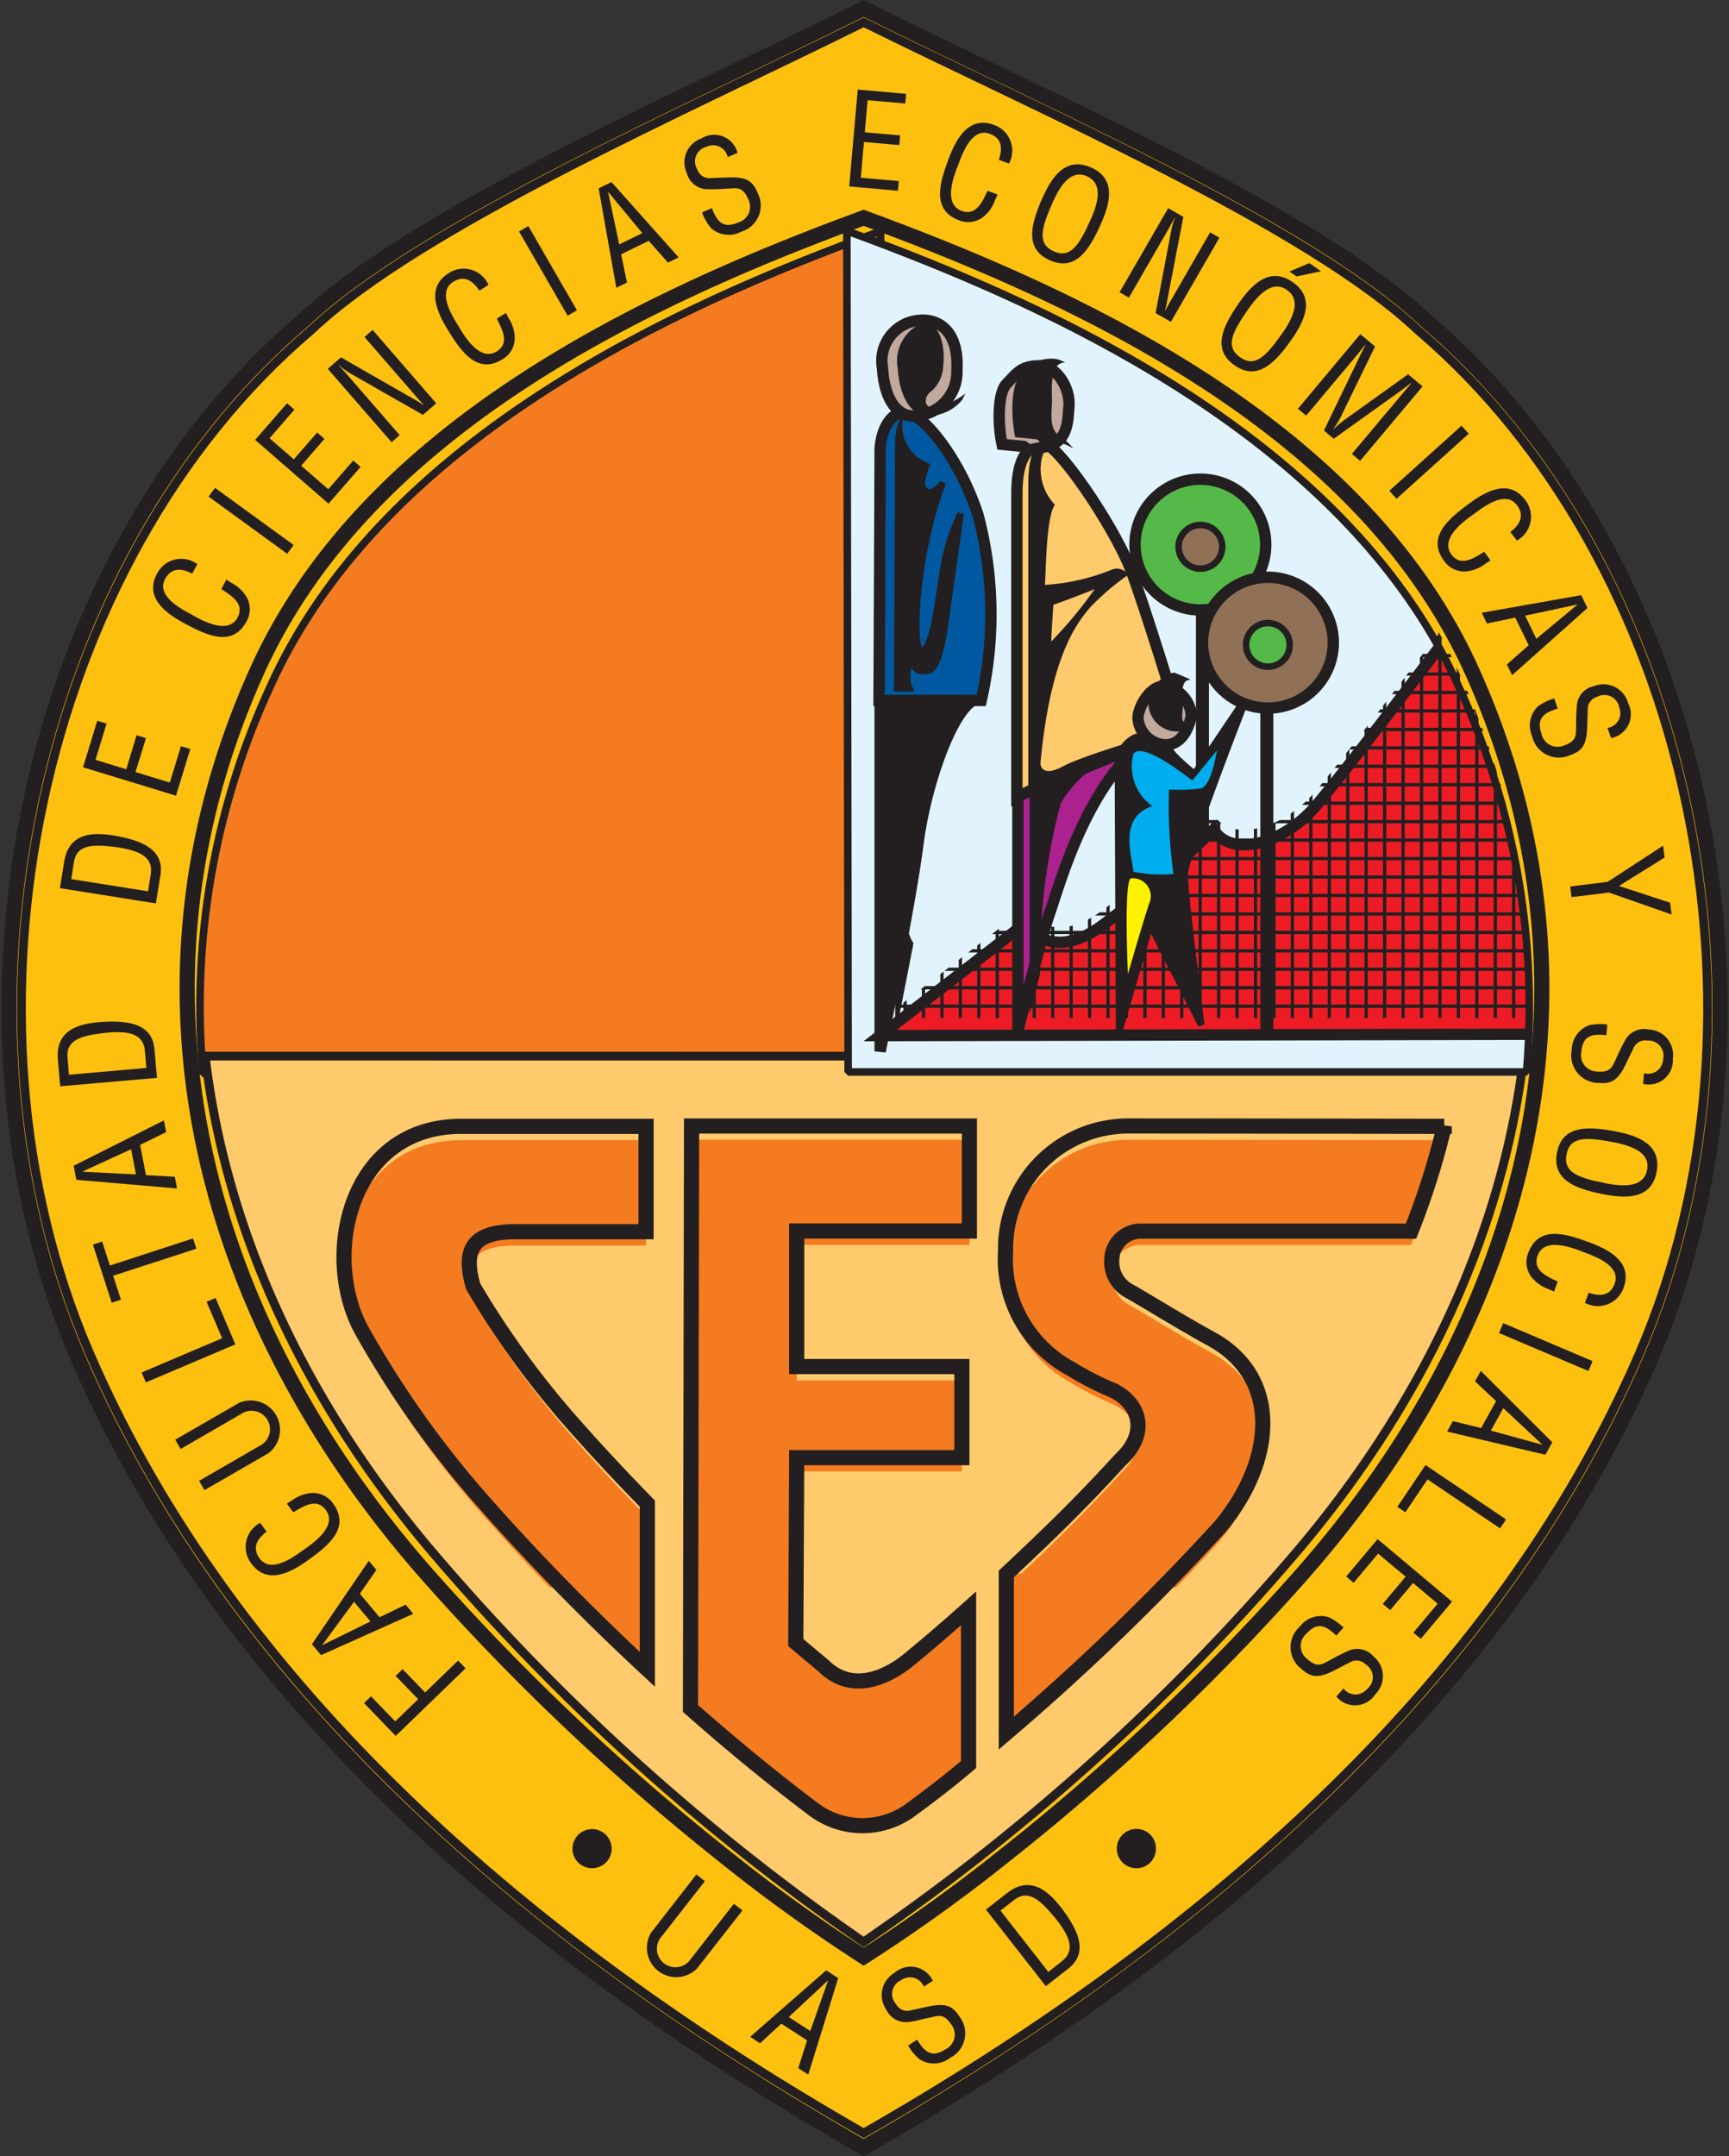 <svg xmlns="http://www.w3.org/2000/svg" xmlns:xlink="http://www.w3.org/1999/xlink" width="80.869" height="100.804" viewBox="0 0 80.869 100.804">
  <rect x="0" y="0" width="80.869" height="100.804" fill="#333333" stroke="none"/>
  <defs>
    <clipPath id="clip-path">
      <path id="Path_3087" data-name="Path 3087" d="M406.048,426.723h31.729A35.495,35.495,0,0,0,434.6,408.7c-5.457-12.072-20.191-18.206-28.612-21.294Z" transform="translate(-405.992 -387.409)" fill="none"/>
    </clipPath>
    <clipPath id="clip-path-2">
      <path id="Path_3089" data-name="Path 3089" d="M428.318,419.29c-1.611,1.872-4,2.393-4.782,1.093a49.379,49.379,0,0,1-5.042,4.367c-1.924,1.507-3.224.884-3.739,0l-6.811,5.273,30.343-.065A35.68,35.68,0,0,0,435,413.7c-.282-.621-.589-1.226-.917-1.82-2.125,2.8-4.84,6.329-5.768,7.408" transform="translate(-407.944 -411.882)" fill="none"/>
    </clipPath>
    <clipPath id="clip-path-4">
      <path id="Path_3094" data-name="Path 3094" d="M416.047,419.846v10.967s1.141-4.573,1.5-5.561,1.875-6.757,5.148-8.369c0,0-6.393,2.807-6.648,2.963" transform="translate(-416.047 -416.883)" fill="none"/>
    </clipPath>
    <clipPath id="clip-path-6">
      <path id="Path_3099" data-name="Path 3099" d="M417.226,399.9c-1.246.105-1.246,1.819-1.246,2.445v14.085c1.455-.779,5.456-2.132,7.638-3.377,0-.21-1.819-6.029-2.339-7.333-.83-2.076-3.4-5.82-4.042-5.82h-.011" transform="translate(-415.98 -399.897)" fill="none"/>
    </clipPath>
    <clipPath id="clip-path-8">
      <path id="Path_3106" data-name="Path 3106" d="M423.1,415.645a1.342,1.342,0,0,0,1.295,1.248c.833,0,1.146-.987,1.2-1.4a1.526,1.526,0,0,0-1.248-1.351c-.729,0-1.246,1.038-1.246,1.506" transform="translate(-423.099 -414.139)" fill="none"/>
    </clipPath>
    <clipPath id="clip-path-10">
      <path id="Path_3112" data-name="Path 3112" d="M407.944,414.961v16.41s1.4-6.793,1.767-9.7,1.767-6.811,2.908-6.811Z" transform="translate(-407.944 -414.855)" fill="none"/>
    </clipPath>
    <clipPath id="clip-path-12">
      <path id="Path_3118" data-name="Path 3118" d="M407.929,399.888c0,.884-.05,11.643-.05,11.643h4.78a18.16,18.16,0,0,0-.155-8.679c-.875-2.663-2.544-4.68-3.327-4.783a.692.692,0,0,0-.105-.008c-.716,0-1.143.985-1.143,1.828" transform="translate(-407.879 -398.06)" fill="none"/>
    </clipPath>
    <clipPath id="clip-path-14">
      <path id="Path_3123" data-name="Path 3123" d="M415.3,396.16c-.414.413-.426,1.851-.218,2.84l1.019.1c.311.207-.123.229.968.02s1.093-1.145,1.143-1.923-.52-1.87-1.4-1.87-1.092.413-1.511.832" transform="translate(-414.947 -395.328)" fill="none"/>
    </clipPath>
    <clipPath id="clip-path-16">
      <path id="Path_3128" data-name="Path 3128" d="M408.072,394.882c.106,1.611.78,2.184,1.3,2.236a2.052,2.052,0,0,0,2.183-2.133c.1-1.921-.937-2.336-1.557-2.336a1.9,1.9,0,0,0-1.926,2.233" transform="translate(-408.065 -392.649)" fill="none"/>
    </clipPath>
  </defs>
  <g id="Group_370" data-name="Group 370" transform="translate(-354.353 -373.939)">
    <path id="Path_3030" data-name="Path 3030" d="M358.012,437.446c-6.9-15.981-2.492-37.468,10.5-48.5,2.638-2.49,7.106-5.1,11.92-7.588,4.775-2.471,9.506-4.628,14.317-7.019,4.827,2.4,9.559,4.548,14.356,7.019,4.841,2.492,9.334,5.1,11.97,7.6,12.983,11.041,17.387,32.516,10.488,48.494-7.069,16.368-21.88,28.372-36.814,36.889-14.946-8.521-29.668-20.522-36.737-36.889" transform="translate(0 0)" fill="#fec00f"/>
    <path id="Path_3031" data-name="Path 3031" d="M358.012,437.446c-6.9-15.981-2.492-37.468,10.5-48.5,2.638-2.49,7.106-5.1,11.92-7.588,4.775-2.471,9.506-4.628,14.317-7.019,4.827,2.4,9.559,4.548,14.356,7.019,4.841,2.492,9.334,5.1,11.97,7.6,12.983,11.041,17.387,32.516,10.488,48.494-7.069,16.368-21.88,28.372-36.814,36.889C379.8,465.814,365.081,453.813,358.012,437.446Z" transform="translate(0 0)" fill="none" stroke="#231f20" stroke-miterlimit="3.864" stroke-width="0.709"/>
    <path id="Path_3032" data-name="Path 3032" d="M366.139,426.8a35.642,35.642,0,0,1,3.15-18.1c5.46-12.072,20.124-18.2,28.544-21.283V426.73Z" transform="translate(-2.292 -2.673)" fill="#f47b20"/>
    <path id="Path_3033" data-name="Path 3033" d="M366.139,426.8a35.642,35.642,0,0,1,3.15-18.1c5.46-12.072,20.124-18.2,28.544-21.283V426.73Z" transform="translate(-2.292 -2.673)" fill="none" stroke="#231f20" stroke-miterlimit="1" stroke-width="0.353"/>
    <path id="Path_3034" data-name="Path 3034" d="M358.7,437.385c6.8,15.739,20.926,27.712,36.2,36.446,15.275-8.734,29.482-20.707,36.278-36.446,6.809-15.767,2.435-36.976-10.348-47.836-2.57-2.431-7-5.015-11.842-7.51-4.79-2.469-9.96-4.839-14.088-6.886-4.126,2.047-9.277,4.417-14.05,6.885-4.827,2.5-9.235,5.08-11.8,7.51C356.259,400.409,351.887,421.617,358.7,437.385Z" transform="translate(-0.15 -0.167)" fill="none" stroke="#231f20" stroke-miterlimit="3.864" stroke-width="0.41"/>
    <path id="Path_3035" data-name="Path 3035" d="M368.524,407.8c5.059-11.192,17.816-17.3,28.365-21.167,10.552,3.863,23.38,9.967,28.44,21.167,6.936,15.347,2.19,30.762-7.958,42.268a107.5,107.5,0,0,1-13.959,13.185,76.324,76.324,0,0,1-6.523,4.674,77.5,77.5,0,0,1-6.488-4.674,108.874,108.874,0,0,1-13.917-13.185C366.334,438.558,361.59,423.144,368.524,407.8Z" transform="translate(-2.14 -2.511)" fill="none" stroke="#231f20" stroke-miterlimit="3.864" stroke-width="0.709"/>
    <path id="Path_3036" data-name="Path 3036" d="M366.306,438.341c1.007,8.6,5.013,16.667,10.833,23.428A104.416,104.416,0,0,0,397.1,479.756a103.264,103.264,0,0,0,20.042-17.986c5.82-6.761,9.825-14.829,10.835-23.428Z" transform="translate(-2.356 -15.028)" fill="#ffca6c"/>
    <path id="Path_3037" data-name="Path 3037" d="M366.306,438.341c1.007,8.6,5.013,16.667,10.833,23.428A104.416,104.416,0,0,0,397.1,479.756a103.264,103.264,0,0,0,20.042-17.986c5.82-6.761,9.825-14.829,10.835-23.428Z" transform="translate(-2.356 -15.028)" fill="none" stroke="#231f20" stroke-miterlimit="3.864" stroke-width="0.41"/>
    <path id="Path_3038" data-name="Path 3038" d="M380.476,473.363l-1.543,1.492-1.054-1.091-.327.316,1.055,1.091-1.072,1.035-1.133-1.171-.327.315,1.482,1.536,3.267-3.159Z" transform="translate(-4.696 -21.791)" fill="#231f20"/>
    <path id="Path_3039" data-name="Path 3039" d="M374.918,469.317l.77.917-2.239,1.1-.008-.009Zm2.772.56-.357-.429-1.219.59-.922-1.1.772-1.113-.357-.427-2.659,3.9.427.512Z" transform="translate(-4.007 -20.491)" fill="#231f20"/>
    <path id="Path_3040" data-name="Path 3040" d="M369.363,464.719a1.27,1.27,0,0,0-.421,1.895c.759,1.045,1.888.414,2.717-.19.877-.638,1.94-1.471,1.118-2.6a1.145,1.145,0,0,0-.991-.5,1.721,1.721,0,0,0-.936.351c-.081.045-.159.1-.242.145l.3.407c.092-.053.179-.106.269-.158.438-.242.91-.428,1.26.058.543.743-.577,1.544-1.091,1.886-.486.355-1.5,1.073-2.012.367-.37-.508-.1-.921.329-1.247Z" transform="translate(-2.84 -19.586)" fill="#231f20"/>
    <path id="Path_3041" data-name="Path 3041" d="M368.9,460.233a1.373,1.373,0,0,0-1.362-2.361l-2.99,1.724.251.436,2.83-1.638a.864.864,0,1,1,.863,1.492l-2.83,1.634.251.436Z" transform="translate(-1.997 -18.351)" fill="#231f20"/>
    <path id="Path_3042" data-name="Path 3042" d="M366.028,451.635l-.421.179.728,1.705-3.768,1.6.2.464,4.186-1.777Z" transform="translate(-1.592 -17.015)" fill="#231f20"/>
    <path id="Path_3043" data-name="Path 3043" d="M361.017,450.917l-.364-1.12,3.893-1.264-.157-.48L360.5,449.32l-.36-1.119-.434.14.881,2.717Z" transform="translate(-1.008 -16.216)" fill="#231f20"/>
    <path id="Path_3044" data-name="Path 3044" d="M361.261,442.328l.228,1.179L359,443.38l0-.013Zm2.15,1.835-.105-.547-1.348-.076-.277-1.412,1.22-.6-.106-.547-4.22,2.121.126.656Z" transform="translate(-0.777 -14.662)" fill="#231f20"/>
    <path id="Path_3045" data-name="Path 3045" d="M358.163,437.541l-.068-.8c-.072-.808.6-1.014,1.632-1.143,1.348-.164,1.924.091,1.989.826l.068.8Zm4-1.191c-.1-1.225-1.284-1.341-2.39-1.282-1.122.064-2.252.356-2.128,1.77l.109,1.243,4.527-.394Z" transform="translate(-0.585 -13.357)" fill="#231f20"/>
    <path id="Path_3046" data-name="Path 3046" d="M358.3,425.924l.123-.795c.128-.8.832-.838,1.864-.715,1.346.166,1.845.551,1.729,1.282l-.125.8Zm4.17-.187c.193-1.215-.921-1.613-2.013-1.821s-2.269-.2-2.489,1.2l-.2,1.231,4.49.713Z" transform="translate(-0.613 -10.886)" fill="#231f20"/>
    <path id="Path_3047" data-name="Path 3047" d="M364.142,418.355l-.436-.135-.52,1.7-1.606-.489.488-1.588-.437-.134-.484,1.59-1.438-.441.518-1.693-.436-.131-.665,2.173,4.348,1.328Z" transform="translate(-0.889 -9.397)" fill="#231f20"/>
    <path id="Path_3048" data-name="Path 3048" d="M365.312,407.576a1.271,1.271,0,0,0-1.887.451c-.607,1.143.455,1.878,1.362,2.359.956.507,2.172,1.1,2.83-.136a1.14,1.14,0,0,0,.014-1.112,1.782,1.782,0,0,0-.726-.688c-.076-.053-.157-.1-.232-.152l-.237.442c.084.06.172.116.259.173.41.286.783.633.5,1.159-.435.815-1.642.161-2.178-.154-.527-.28-1.621-.875-1.212-1.644.3-.557.789-.5,1.268-.252Z" transform="translate(-1.731 -7.264)" fill="#231f20"/>
    <path id="Path_3049" data-name="Path 3049" d="M370.483,405.737l-3.676-2.67-.3.409,3.677,2.672Z" transform="translate(-2.398 -6.32)" fill="#231f20"/>
    <path id="Path_3050" data-name="Path 3050" d="M374.174,400.983l-.344-.3-1.167,1.343-1.268-1.1,1.089-1.253-.343-.3-1.089,1.255-1.135-.986,1.161-1.338-.343-.3-1.491,1.714,3.43,2.982Z" transform="translate(-2.956 -5.214)" fill="#231f20"/>
    <path id="Path_3051" data-name="Path 3051" d="M378.049,396.351c.111.127.231.257.345.376l-.012.008c-.184-.12-.31-.2-.442-.272l-3.418-1.959-.62.536,2.984,3.43.379-.331-2.376-2.735c-.151-.173-.311-.347-.467-.518l.009-.006a3.716,3.716,0,0,0,.578.405l3.345,1.908.622-.54L376,393.221l-.381.33Z" transform="translate(-4.219 -3.858)" fill="#231f20"/>
    <path id="Path_3052" data-name="Path 3052" d="M382.834,390.38a1.271,1.271,0,0,0-1.86-.551c-1.1.685-.542,1.856,0,2.725.575.92,1.334,2.041,2.517,1.3a1.137,1.137,0,0,0,.568-.956,1.7,1.7,0,0,0-.283-.957c-.037-.085-.088-.168-.126-.251l-.426.266c.043.094.093.183.134.279.216.455.367.938-.142,1.255-.781.488-1.5-.685-1.809-1.221-.317-.509-.964-1.57-.225-2.033.534-.333.93-.034,1.225.414Z" transform="translate(-5.632 -3.121)" fill="#231f20"/>
    <path id="Path_3053" data-name="Path 3053" d="M388.067,391.057l-2.272-3.936-.436.251,2.274,3.938Z" transform="translate(-6.73 -2.612)" fill="#231f20"/>
    <path id="Path_3054" data-name="Path 3054" d="M392.186,386.921l-1.079.527-.518-2.436.009-.006Zm-1.216,2.555.5-.245-.275-1.32,1.292-.63.9,1.019.5-.243-3.144-3.524-.6.294Z" transform="translate(-7.791 -2.083)" fill="#231f20"/>
    <path id="Path_3055" data-name="Path 3055" d="M397.772,382.607a1.13,1.13,0,0,0-1.689-.678,1.191,1.191,0,0,0-.681,1.637,1.01,1.01,0,0,0,.9.738,9.533,9.533,0,0,0,.956-.024c.492-.019.753-.123,1.023.514a.762.762,0,0,1-.489,1.07c-.7.3-.976-.045-1.221-.672l-.461.195a2.5,2.5,0,0,0,.414.727,1.242,1.242,0,0,0,1.424.177,1.277,1.277,0,0,0,.767-1.806c-.236-.554-.5-.771-1.417-.729-.258.01-.509.018-.766.029a.6.6,0,0,1-.64-.4.706.706,0,0,1,.431-1.065.7.7,0,0,1,.988.482Z" transform="translate(-8.922 -1.52)" fill="#231f20"/>
    <path id="Path_3056" data-name="Path 3056" d="M407.439,383.833l.04-.453-1.777-.155.147-1.673,1.653.145.04-.453-1.653-.144.129-1.5,1.764.153.04-.45-2.263-.2-.4,4.528Z" transform="translate(-11.087 -0.975)" fill="#231f20"/>
    <path id="Path_3057" data-name="Path 3057" d="M413.84,382.957a1.274,1.274,0,0,0-.711-1.809c-1.212-.44-1.794.715-2.145,1.677-.372,1.021-.788,2.306.528,2.787a1.146,1.146,0,0,0,1.1-.141,1.737,1.737,0,0,0,.578-.813c.043-.082.076-.173.119-.253l-.471-.173c-.046.092-.088.186-.136.281-.227.446-.512.863-1.078.656-.865-.314-.383-1.6-.149-2.176.207-.563.644-1.726,1.462-1.428.592.217.6.708.427,1.219Z" transform="translate(-12.294 -1.372)" fill="#231f20"/>
    <path id="Path_3058" data-name="Path 3058" d="M418.859,386.12c-.54,1.2-.947,1.781-1.708,1.439s-.6-1.03-.072-2.234c.405-.927.914-1.59,1.621-1.276.73.328.579,1.148.16,2.071m-2.254-1.019c-.5,1.157-.855,2.336.361,2.876s1.856-.508,2.373-1.658c.432-.949.779-2.134-.431-2.674-1.237-.551-1.878.5-2.3,1.455" transform="translate(-13.514 -1.871)" fill="#231f20"/>
    <path id="Path_3059" data-name="Path 3059" d="M423.788,390.414c-.084.147-.167.3-.245.446l-.011-.007a4.309,4.309,0,0,0,.111-.508l.746-3.869-.709-.408L421.407,390l.436.252,1.811-3.138c.116-.2.229-.408.337-.61l.011.006a3.383,3.383,0,0,0-.193.68l-.718,3.784.714.41,2.272-3.934-.436-.251Z" transform="translate(-14.689 -2.397)" fill="#231f20"/>
    <path id="Path_3060" data-name="Path 3060" d="M430.7,389.687l.333.232,1.14-.243-.541-.38Zm-.36,2.923c-.759,1.075-1.266,1.569-1.95,1.087s-.4-1.124.353-2.208c.575-.829,1.2-1.386,1.835-.941.656.46.347,1.236-.237,2.063m-2.02-1.43c-.711,1.041-1.28,2.129-.193,2.891s1.92-.142,2.647-1.172c.6-.849,1.171-1.947.084-2.71-1.106-.773-1.937.139-2.537.991" transform="translate(-16.036 -3.056)" fill="#231f20"/>
    <path id="Path_3061" data-name="Path 3061" d="M434.315,397.474a6.253,6.253,0,0,0-.524.446l-.01-.007a3.714,3.714,0,0,0,.357-.578l1.6-3.289-.687-.575-2.918,3.484.384.324,2.4-2.861c.123-.149.243-.309.368-.455l.007.006c-.116.227-.186.366-.255.512l-1.689,3.495.458.387,3.115-2.231c.145-.105.287-.208.5-.378l.011.008c-.114.155-.245.293-.369.441l-2.409,2.866.385.326,2.922-3.482-.676-.567Z" transform="translate(-17.072 -3.909)" fill="#231f20"/>
    <path id="Path_3062" data-name="Path 3062" d="M438.209,402.761l3.375-3.042-.335-.375-3.379,3.044Z" transform="translate(-18.537 -5.503)" fill="#231f20"/>
    <path id="Path_3063" data-name="Path 3063" d="M444.421,405.543a1.273,1.273,0,0,0,.386-1.9c-.779-1.033-1.895-.38-2.711.236-.867.656-1.917,1.506-1.073,2.624a1.143,1.143,0,0,0,1,.483,1.743,1.743,0,0,0,.929-.367c.08-.047.158-.105.239-.149l-.3-.4c-.089.049-.175.107-.266.161-.433.25-.9.444-1.265-.035-.551-.737.555-1.553,1.064-1.907.479-.36,1.478-1.1,2-.4.376.5.116.92-.31,1.254Z" transform="translate(-19.118 -6.331)" fill="#231f20"/>
    <path id="Path_3064" data-name="Path 3064" d="M445.858,411.542l-.525-1.081,2.434-.52.006.01Zm-2.554-1.216.243.5,1.323-.274.63,1.291-1.019.9.244.5,3.525-3.141-.294-.6Z" transform="translate(-19.647 -7.739)" fill="#231f20"/>
    <path id="Path_3065" data-name="Path 3065" d="M449.936,417.359a1.132,1.132,0,0,0,.793-1.638,1.192,1.192,0,0,0-1.588-.793,1.007,1.007,0,0,0-.8.843,9.264,9.264,0,0,0-.041.958c-.017.493.066.758-.587.983a.764.764,0,0,1-1.034-.56c-.247-.715.114-.976.759-1.171l-.162-.477a2.536,2.536,0,0,0-.754.364,1.242,1.242,0,0,0-.279,1.409,1.277,1.277,0,0,0,1.751.89c.565-.193.8-.442.823-1.359.01-.259.017-.512.025-.773a.6.6,0,0,1,.443-.606.706.706,0,0,1,1.032.5.7.7,0,0,1-.55.955Z" transform="translate(-20.228 -8.914)" fill="#231f20"/>
    <path id="Path_3066" data-name="Path 3066" d="M452.916,425.071l-.068-.556-2.594,1.692-1.749.215.06.5,1.751-.216,2.929,1.027-.068-.552-2.392-.783Z" transform="translate(-20.709 -11.04)" fill="#231f20"/>
    <path id="Path_3067" data-name="Path 3067" d="M451.929,438a1.131,1.131,0,0,0,1.393-1.174,1.192,1.192,0,0,0-1.128-1.369,1.011,1.011,0,0,0-1.072.446,9.451,9.451,0,0,0-.427.858c-.216.442-.249.719-.937.661a.763.763,0,0,1-.714-.931c.067-.755.5-.844,1.166-.763l.047-.5a2.563,2.563,0,0,0-.837.025,1.245,1.245,0,0,0-.828,1.175,1.281,1.281,0,0,0,1.236,1.526c.6.053.913-.079,1.308-.907.109-.235.224-.462.337-.7a.6.6,0,0,1,.651-.373.709.709,0,0,1,.741.879.7.7,0,0,1-.893.648Z" transform="translate(-20.726 -13.388)" fill="#231f20"/>
    <path id="Path_3068" data-name="Path 3068" d="M449.957,444.016c-1.292-.256-1.951-.52-1.792-1.344s.872-.816,2.161-.573c.995.186,1.755.533,1.607,1.3-.154.783-.985.819-1.977.621m.482-2.425c-1.239-.23-2.467-.307-2.719.995s.911,1.7,2.148,1.945c1.022.2,2.255.278,2.508-1.026.258-1.327-.916-1.716-1.937-1.914" transform="translate(-20.542 -14.767)" fill="#231f20"/>
    <path id="Path_3069" data-name="Path 3069" d="M448.667,451.008a1.272,1.272,0,0,0,1.809-.707c.442-1.215-.715-1.8-1.677-2.146-1.019-.372-2.305-.788-2.786.53a1.139,1.139,0,0,0,.141,1.1,1.748,1.748,0,0,0,.813.582c.081.042.173.075.256.117l.171-.473c-.093-.045-.189-.087-.279-.131-.45-.228-.864-.516-.66-1.081.316-.867,1.6-.384,2.176-.151.563.207,1.724.645,1.428,1.464-.215.592-.707.6-1.218.425Z" transform="translate(-20.184 -16.161)" fill="#231f20"/>
    <rect id="Rectangle_118" data-name="Rectangle 118" width="0.502" height="4.544" transform="translate(424.464 436.258) rotate(-66.986)" fill="#231f20"/>
    <path id="Path_3070" data-name="Path 3070" d="M443.317,458.8l.582-1.05,1.822,1.7,0,.009Zm-.469-2.791-.272.485.984.928-.7,1.257-1.319-.323-.269.488,4.595,1.085.325-.582Z" transform="translate(-19.233 -17.978)" fill="#231f20"/>
    <path id="Path_3071" data-name="Path 3071" d="M438.342,463.59l.375.253,1.038-1.537,3.391,2.288.284-.416-3.769-2.543Z" transform="translate(-18.634 -19.203)" fill="#231f20"/>
    <path id="Path_3072" data-name="Path 3072" d="M435.008,467.854l.348.293,1.145-1.364,1.288,1.078-1.068,1.272.347.293,1.068-1.27,1.151.968-1.138,1.354.349.29,1.462-1.74-3.481-2.923Z" transform="translate(-17.692 -20.211)" fill="#231f20"/>
    <path id="Path_3073" data-name="Path 3073" d="M433.8,474.47a1.132,1.132,0,0,0,1.818-.1,1.193,1.193,0,0,0-.076-1.773,1.014,1.014,0,0,0-1.124-.29,9.2,9.2,0,0,0-.859.43c-.44.222-.629.425-1.143-.038a.761.761,0,0,1-.01-1.175c.505-.561.906-.374,1.391.095l.338-.374a2.514,2.514,0,0,0-.685-.481,1.228,1.228,0,0,0-1.364.442,1.275,1.275,0,0,0,.065,1.959c.449.4.779.489,1.593.062l.684-.352a.6.6,0,0,1,.746.093.7.7,0,0,1,.062,1.147.7.7,0,0,1-1.1-.022Z" transform="translate(-16.943 -21.215)" fill="#231f20"/>
    <path id="Path_3074" data-name="Path 3074" d="M390.175,485.261a.917.917,0,1,0-1.3.1.929.929,0,0,0,1.3-.1" transform="translate(-7.43 -24.3)" fill="#231f20"/>
    <path id="Path_3075" data-name="Path 3075" d="M393.218,489.139a1.372,1.372,0,0,0,2.147,1.677l2.124-2.714-.4-.311-2.012,2.575a.864.864,0,1,1-1.356-1.061l2.012-2.573-.4-.31Z" transform="translate(-8.411 -24.848)" fill="#231f20"/>
    <path id="Path_3076" data-name="Path 3076" d="M402.049,494.889l-1.008-.652,1.822-1.7.011.006Zm-2.814.274.466.3.991-.917,1.206.781-.413,1.3.468.3,1.4-4.508-.561-.365Z" transform="translate(-9.796 -25.999)" fill="#231f20"/>
    <path id="Path_3077" data-name="Path 3077" d="M409.514,492.5a1.136,1.136,0,0,0-1.785-.376,1.2,1.2,0,0,0-.385,1.734,1.012,1.012,0,0,0,1.012.571c.276-.024.678-.14.94-.191.482-.1.719-.249,1.1.328a.764.764,0,0,1-.294,1.139c-.637.411-.972.127-1.319-.453l-.423.275a2.5,2.5,0,0,0,.535.643,1.236,1.236,0,0,0,1.434-.072,1.28,1.28,0,0,0,.442-1.914c-.329-.5-.625-.671-1.52-.47-.251.054-.5.107-.754.162a.592.592,0,0,1-.7-.284.7.7,0,0,1,.238-1.121.694.694,0,0,1,1.056.3Z" transform="translate(-11.532 -25.956)" fill="#231f20"/>
    <path id="Path_3078" data-name="Path 3078" d="M414.064,488.235l.636-.494c.638-.5,1.178-.047,1.845.749.874,1.038.973,1.658.392,2.113l-.633.5Zm3.177,2.71c.968-.758.423-1.81-.232-2.706s-1.522-1.695-2.64-.821l-.984.77,2.8,3.581Z" transform="translate(-12.917 -24.974)" fill="#231f20"/>
    <path id="Path_3079" data-name="Path 3079" d="M422.8,484.055a.919.919,0,1,0-.088,1.3.935.935,0,0,0,.088-1.3" transform="translate(-14.602 -24.299)" fill="#231f20"/>
    <path id="Path_3080" data-name="Path 3080" d="M406.048,426.724h31.729A35.525,35.525,0,0,0,434.6,408.7c-5.457-12.072-20.191-18.207-28.612-21.294Z" transform="translate(-12.026 -2.67)" fill="#e1f4fd"/>
    <g id="Group_337" data-name="Group 337" transform="translate(393.966 384.739)">
      <g id="Group_336" data-name="Group 336" clip-path="url(#clip-path)">
        <path id="Path_3081" data-name="Path 3081" d="M426.888,409.237v20.116h.674" transform="translate(-410.26 -391.868)" fill="none" stroke="#231f20" stroke-miterlimit="3.864" stroke-width="0.609"/>
        <path id="Path_3082" data-name="Path 3082" d="M422.925,405.046a3.057,3.057,0,1,1,3.057,3.058,3.058,3.058,0,0,1-3.057-3.058" transform="translate(-409.451 -390.387)" fill="#54b948"/>
        <path id="Path_3083" data-name="Path 3083" d="M422.925,405.046a3.057,3.057,0,1,1,3.057,3.058A3.058,3.058,0,0,1,422.925,405.046Z" transform="translate(-409.451 -390.387)" fill="none" stroke="#231f20" stroke-miterlimit="3.864" stroke-width="0.531"/>
        <path id="Path_3084" data-name="Path 3084" d="M425.487,405.7a1.02,1.02,0,1,1,1.019,1.021,1.018,1.018,0,0,1-1.019-1.021" transform="translate(-409.974 -390.937)" fill="#907156"/>
        <path id="Path_3085" data-name="Path 3085" d="M425.487,405.7a1.02,1.02,0,1,1,1.019,1.021A1.018,1.018,0,0,1,425.487,405.7Z" transform="translate(-409.974 -390.937)" fill="none" stroke="#231f20" stroke-miterlimit="3.864" stroke-width="0.304"/>
        <path id="Path_3086" data-name="Path 3086" d="M407.944,429.075l6.811-5.273c.518.882,1.818,1.507,3.739,0a49.24,49.24,0,0,0,5.043-4.367c.78,1.3,3.169.78,4.782-1.093s8.566-11.1,8.566-11.1c6.929,5.811,6.624,21.759,6.624,21.759Z" transform="translate(-406.391 -391.46)" fill="#ed1c24"/>
      </g>
    </g>
    <g id="Group_339" data-name="Group 339" transform="translate(395.519 403.516)">
      <g id="Group_338" data-name="Group 338" clip-path="url(#clip-path-2)">
        <path id="Path_3088" data-name="Path 3088" d="M443.322,428.32h-36.79m36.79-.863h-36.79m36.79-.863h-36.79m36.79-.863h-36.79m36.79-.859h-36.79m36.79-.866h-36.79m36.79-.863h-36.79m36.79-.862h-36.79m36.79-.861h-36.79m36.79-.865h-36.79m36.79-.862h-36.79m36.79-.861h-36.79m36.79-.865h-36.79m36.79-.863h-36.79m36.79-.859h-36.79m36.79-.863h-36.79m36.79-.865h-36.79m36.79-.863h-36.79m36.79-.861h-36.79m36.79-.864h-36.79m36.79-.863h-36.79m1.426,17.806V406.857m.863,22.016V406.857m.863,22.016V406.857m.863,22.016V406.857m.861,22.016V406.857m.863,22.016V406.857m.863,22.016V406.857M414,428.873V406.857m.865,22.016V406.857m.862,22.016V406.857m.863,22.016V406.857m.861,22.016V406.857m.864,22.016V406.857m.86,22.016V406.857m.865,22.016V406.857m.861,22.016V406.857m.861,22.016V406.857m.864,22.016V406.857m.864,22.016V406.857m.86,22.016V406.857m.863,22.016V406.857m.862,22.016V406.857m.862,22.016V406.857m.865,22.016V406.857m.862,22.016V406.857m.863,22.016V406.857m.861,22.016V406.857m.864,22.016V406.857m.863,22.016V406.857m.863,22.016V406.857m.862,22.016V406.857m.863,22.016V406.857m.861,22.016V406.857m.865,22.016V406.857m.86,22.016V406.857m.863,22.016V406.857" transform="translate(-407.656 -410.856)" fill="none" stroke="#231f20" stroke-miterlimit="3.864" stroke-width="0.152"/>
      </g>
    </g>
    <g id="Group_341" data-name="Group 341" transform="translate(393.966 384.739)">
      <g id="Group_340" data-name="Group 340" clip-path="url(#clip-path)">
        <path id="Path_3090" data-name="Path 3090" d="M407.944,429.075l6.811-5.273c.518.882,1.818,1.507,3.739,0a49.24,49.24,0,0,0,5.043-4.367c.78,1.3,3.169.78,4.782-1.093s8.566-11.1,8.566-11.1c6.929,5.811,6.624,21.759,6.624,21.759Z" transform="translate(-406.391 -391.46)" fill="none" stroke="#231f20" stroke-miterlimit="3.864" stroke-width="0.531"/>
        <line id="Line_83" data-name="Line 83" y2="15.23" transform="translate(19.64 22.154)" fill="none" stroke="#231f20" stroke-miterlimit="3.864" stroke-width="0.609"/>
        <path id="Path_3091" data-name="Path 3091" d="M416.041,419.846v10.967s1.146-4.575,1.509-5.561,1.872-6.757,5.144-8.369c0,0-6.393,2.807-6.653,2.963" transform="translate(-408.045 -393.429)" fill="#ab218e"/>
      </g>
    </g>
    <g id="Group_343" data-name="Group 343" transform="translate(402.514 407.441)">
      <g id="Group_342" data-name="Group 342" clip-path="url(#clip-path-4)">
        <path id="Path_3093" data-name="Path 3093" d="M416.054,431.657l-1.12.306-.2-12.537s5.5-3.059,6.113-3.362,1.631.61,1.631.61l-1.528,2.04-1.22.95c.466-.883.361-1.142.1-1.194a5.717,5.717,0,0,0-2.6,2.285,28.886,28.886,0,0,0-.936,8.734Z" transform="translate(-415.778 -416.703)" fill="#231f20"/>
      </g>
    </g>
    <g id="Group_345" data-name="Group 345" transform="translate(393.966 384.739)">
      <g id="Group_344" data-name="Group 344" clip-path="url(#clip-path)">
        <path id="Path_3095" data-name="Path 3095" d="M416.041,419.846v10.967s1.146-4.575,1.509-5.561,1.872-6.757,5.144-8.369C422.694,416.883,416.3,419.69,416.041,419.846Z" transform="translate(-408.045 -393.429)" fill="none" stroke="#231f20" stroke-miterlimit="3.864" stroke-width="0.531"/>
        <path id="Path_3096" data-name="Path 3096" d="M417.226,399.9c.625-.051,3.217,3.732,4.054,5.822.52,1.3,2.339,7.123,2.339,7.33-2.185,1.246-6.185,2.6-7.638,3.38V402.342c0-.624,0-2.339,1.246-2.445" transform="translate(-408.032 -389.96)" fill="#ffca6c"/>
      </g>
    </g>
    <g id="Group_347" data-name="Group 347" transform="translate(402.448 394.211)">
      <g id="Group_346" data-name="Group 346" clip-path="url(#clip-path-6)">
        <path id="Path_3098" data-name="Path 3098" d="M414.956,417.027l-.612-17.63,3.772-1.123-.134,2.123c-.832-.52-1.455-.729-1.713.367a2.409,2.409,0,0,0,.625,2.131c-.419.517-.419,3.169-.471,3.742a9.863,9.863,0,0,0,3.171-.729.637.637,0,0,1,.728.259,11.6,11.6,0,0,0-1.769,1.508c-.571.676-1.871,2.184-2.34,7.328.055.313.313.52,1.093.1s3.067-1.09,3.792-1.349Z" transform="translate(-415.646 -399.565)" fill="#231f20"/>
      </g>
    </g>
    <g id="Group_349" data-name="Group 349" transform="translate(393.966 384.739)">
      <g id="Group_348" data-name="Group 348" clip-path="url(#clip-path)">
        <path id="Path_3100" data-name="Path 3100" d="M417.226,399.9c.625-.051,3.217,3.732,4.054,5.822.52,1.3,2.339,7.123,2.339,7.33-2.185,1.246-6.185,2.6-7.638,3.38V402.342C415.98,401.719,415.98,400,417.226,399.9Z" transform="translate(-408.032 -389.96)" fill="none" stroke="#231f20" stroke-miterlimit="3.864" stroke-width="0.531"/>
        <path id="Path_3101" data-name="Path 3101" d="M422.751,416.637a2.053,2.053,0,0,1,1.769.831,9.563,9.563,0,0,0,.985.883L428,414.66s-2.959,7.537-2.959,8.422.777,7.017.777,7.017l-2.388-4.68-1.456,4.99s-.054-11.849-.054-12.422a1.423,1.423,0,0,1,.832-1.35" transform="translate(-409.245 -392.975)" fill="#231f20"/>
        <path id="Path_3102" data-name="Path 3102" d="M422.751,416.637a2.053,2.053,0,0,1,1.769.831,9.563,9.563,0,0,0,.985.883L428,414.66s-2.959,7.537-2.959,8.422.777,7.017.777,7.017l-2.388-4.68-1.456,4.99s-.054-11.849-.054-12.422A1.423,1.423,0,0,1,422.751,416.637Z" transform="translate(-409.245 -392.975)" fill="none" stroke="#231f20" stroke-miterlimit="3.864" stroke-width="0.304"/>
        <path id="Path_3103" data-name="Path 3103" d="M424.345,414.139a1.525,1.525,0,0,1,1.248,1.351c-.053.414-.366,1.4-1.2,1.4a1.342,1.342,0,0,1-1.295-1.248c0-.468.517-1.506,1.246-1.506" transform="translate(-409.486 -392.869)" fill="#c1a99d"/>
      </g>
    </g>
    <g id="Group_351" data-name="Group 351" transform="translate(408.068 405.385)">
      <g id="Group_350" data-name="Group 350" clip-path="url(#clip-path-8)">
        <path id="Path_3105" data-name="Path 3105" d="M424.906,414.322c-.52-.155-.52.469-.469.989s-.259,1.091.365.99l-.072,1.139-2.958-.918.613-3.259Z" transform="translate(-422.828 -413.96)" fill="#231f20"/>
      </g>
    </g>
    <g id="Group_353" data-name="Group 353" transform="translate(393.966 384.739)">
      <g id="Group_352" data-name="Group 352" clip-path="url(#clip-path)">
        <path id="Path_3107" data-name="Path 3107" d="M424.345,414.139a1.525,1.525,0,0,1,1.248,1.351c-.053.414-.366,1.4-1.2,1.4a1.342,1.342,0,0,1-1.295-1.248C423.1,415.177,423.616,414.139,424.345,414.139Z" transform="translate(-409.486 -392.869)" fill="none" stroke="#231f20" stroke-miterlimit="3.864" stroke-width="0.531"/>
        <path id="Path_3108" data-name="Path 3108" d="M407.944,414.961v16.407s1.4-6.791,1.767-9.7,1.767-6.811,2.91-6.811Z" transform="translate(-406.391 -393.015)" fill="#231f20"/>
      </g>
    </g>
    <g id="Group_355" data-name="Group 355" transform="translate(396.223 405.841)">
      <g id="Group_354" data-name="Group 354" clip-path="url(#clip-path-10)">
        <path id="Path_3110" data-name="Path 3110" d="M408.192,414.927h1.825c-1.428,2.036-2.444,5.3-1.834,6.827-1.02.512-.512,5.81.3,5.5a24.252,24.252,0,0,1-.712,4.384l-2.138-.918.4-15.8Z" transform="translate(-407.473 -414.869)" fill="#231f20"/>
        <path id="Path_3111" data-name="Path 3111" d="M408.192,414.927h1.825c-1.428,2.036-2.444,5.3-1.834,6.827-1.02.512-.512,5.81.3,5.5a24.252,24.252,0,0,1-.712,4.384l-2.138-.918.4-15.8Z" transform="translate(-407.473 -414.869)" fill="none" stroke="#231f20" stroke-miterlimit="3.864" stroke-width="0.304"/>
      </g>
    </g>
    <g id="Group_357" data-name="Group 357" transform="translate(393.966 384.739)">
      <g id="Group_356" data-name="Group 356" clip-path="url(#clip-path)">
        <path id="Path_3113" data-name="Path 3113" d="M407.944,414.961v16.407s1.4-6.791,1.767-9.7,1.767-6.811,2.91-6.811Z" transform="translate(-406.391 -393.015)" fill="none" stroke="#231f20" stroke-miterlimit="3.864" stroke-width="0.531"/>
        <path id="Path_3114" data-name="Path 3114" d="M407.879,411.531h4.78a18.182,18.182,0,0,0-.154-8.682c-.874-2.66-2.548-4.677-3.329-4.78s-1.248.935-1.248,1.82-.05,11.643-.05,11.643" transform="translate(-406.377 -389.585)" fill="#0059a0"/>
      </g>
    </g>
    <g id="Group_359" data-name="Group 359" transform="translate(396.166 392.797)">
      <g id="Group_358" data-name="Group 358" clip-path="url(#clip-path-12)">
        <path id="Path_3116" data-name="Path 3116" d="M406.146,411.669l.307-12.127,1.333-.557a2.032,2.032,0,0,0,1.245,2.184c-.361,1.038-.154,1.038,0,1.194s.573-.053.779-.415c-1.3,3.43-1.453,7.745-1.038,7.847.575.146.832-2.491,1.038-3.637a9.228,9.228,0,0,1,.833-2.755c-.155,1.144-.467,3.275-.622,4.419s-.366,2.806-.883,2.912-.575-.055-.832-.419a1.54,1.54,0,0,0-.016,1.356Z" transform="translate(-407.525 -398.249)" fill="#231f20"/>
        <path id="Path_3117" data-name="Path 3117" d="M406.146,411.669l.307-12.127,1.333-.557a2.032,2.032,0,0,0,1.245,2.184c-.361,1.038-.154,1.038,0,1.194s.573-.053.779-.415c-1.3,3.43-1.453,7.745-1.038,7.847.575.146.832-2.491,1.038-3.637a9.228,9.228,0,0,1,.833-2.755c-.155,1.144-.467,3.275-.622,4.419s-.366,2.806-.883,2.912-.575-.055-.832-.419a1.54,1.54,0,0,0-.016,1.356Z" transform="translate(-407.525 -398.249)" fill="none" stroke="#231f20" stroke-miterlimit="3.864" stroke-width="0.304"/>
      </g>
    </g>
    <g id="Group_361" data-name="Group 361" transform="translate(393.966 384.739)">
      <g id="Group_360" data-name="Group 360" clip-path="url(#clip-path)">
        <path id="Path_3119" data-name="Path 3119" d="M407.879,411.531h4.78a18.182,18.182,0,0,0-.154-8.682c-.874-2.66-2.548-4.677-3.329-4.78s-1.248.935-1.248,1.82S407.879,411.531,407.879,411.531Z" transform="translate(-406.377 -389.585)" fill="none" stroke="#231f20" stroke-miterlimit="3.864" stroke-width="0.531"/>
        <path id="Path_3120" data-name="Path 3120" d="M416.806,395.327c.883,0,1.456,1.09,1.4,1.871s-.051,1.716-1.143,1.922-.656.187-.968-.02l-1.019-.1c-.208-.986-.2-2.425.218-2.838s.625-.832,1.509-.832" transform="translate(-407.821 -389.026)" fill="#c1a99d"/>
      </g>
    </g>
    <g id="Group_363" data-name="Group 363" transform="translate(401.7 390.707)">
      <g id="Group_362" data-name="Group 362" clip-path="url(#clip-path-14)">
        <path id="Path_3122" data-name="Path 3122" d="M415.619,393.408l-1.529,3.67,1.428,2.956,1.63-1.463c-.724-.1-.517-1.247-.517-1.661s-.156-1.976.73-1.767Z" transform="translate(-414.772 -394.936)" fill="#231f20"/>
      </g>
    </g>
    <g id="Group_365" data-name="Group 365" transform="translate(393.966 384.739)">
      <g id="Group_364" data-name="Group 364" clip-path="url(#clip-path)">
        <path id="Path_3124" data-name="Path 3124" d="M416.806,395.327c.883,0,1.456,1.09,1.4,1.871s-.051,1.716-1.143,1.922-.656.187-.968-.02l-1.019-.1c-.208-.986-.2-2.425.218-2.838S415.923,395.327,416.806,395.327Z" transform="translate(-407.821 -389.026)" fill="none" stroke="#231f20" stroke-miterlimit="3.864" stroke-width="0.531"/>
        <path id="Path_3125" data-name="Path 3125" d="M410,392.649a1.9,1.9,0,0,0-1.923,2.234c.1,1.613.777,2.183,1.3,2.234a2.048,2.048,0,0,0,2.181-2.129c.107-1.925-.934-2.339-1.557-2.339" transform="translate(-406.415 -388.479)" fill="#c1a99d"/>
      </g>
    </g>
    <g id="Group_367" data-name="Group 367" transform="translate(396.331 388.908)">
      <g id="Group_366" data-name="Group 366" clip-path="url(#clip-path-16)">
        <path id="Path_3127" data-name="Path 3127" d="M409.215,392.715c.727.154.937,1.3.831,2.078a1.624,1.624,0,0,1-.623,1.245c-.26.211-.313.73.209.73a3.762,3.762,0,0,0,1.453-.676l-.933,1.861-2.854-.917v-4.077Z" transform="translate(-407.909 -392.662)" fill="#231f20"/>
      </g>
    </g>
    <g id="Group_369" data-name="Group 369" transform="translate(393.966 384.739)">
      <g id="Group_368" data-name="Group 368" clip-path="url(#clip-path)">
        <path id="Path_3129" data-name="Path 3129" d="M410,392.649a1.9,1.9,0,0,0-1.923,2.234c.1,1.613.777,2.183,1.3,2.234a2.048,2.048,0,0,0,2.181-2.129C411.659,393.064,410.619,392.649,410,392.649Z" transform="translate(-406.415 -388.479)" fill="none" stroke="#231f20" stroke-miterlimit="3.864" stroke-width="0.531"/>
        <path id="Path_3130" data-name="Path 3130" d="M422.785,418.082c.438-.571,2.394.988,2.756,1.249l1.145-1.4c-.156.937-.416,1.665-.727,1.768a7.9,7.9,0,0,1-1.51.052,22.488,22.488,0,0,0,.209,3.95,6.508,6.508,0,0,1-1.874-.105c-.1-.882-.673-2.546.886-3.067a2.269,2.269,0,0,1-.886-2.443" transform="translate(-409.384 -393.642)" fill="#00aeef"/>
        <path id="Path_3131" data-name="Path 3131" d="M422.647,425.439a.841.841,0,0,1,.833,1.2c-.31.933-.986,3.275-.986,3.275s-.208-4.471.153-4.471" transform="translate(-409.351 -395.177)" fill="#fff200"/>
        <path id="Path_3132" data-name="Path 3132" d="M420.029,408.456A20.348,20.348,0,0,1,418,410.9c0-.261.1-1.718.1-1.718.623-.207,1.923-.727,1.923-.727" transform="translate(-408.445 -391.708)" fill="#ffca6c"/>
        <path id="Path_3133" data-name="Path 3133" d="M426.893,410.812a3.058,3.058,0,1,1,3.057,3.056,3.06,3.06,0,0,1-3.057-3.056" transform="translate(-410.261 -391.564)" fill="#907156"/>
        <path id="Path_3134" data-name="Path 3134" d="M426.893,410.812a3.058,3.058,0,1,1,3.057,3.056A3.06,3.06,0,0,1,426.893,410.812Z" transform="translate(-410.261 -391.564)" fill="none" stroke="#231f20" stroke-miterlimit="3.864" stroke-width="0.531"/>
        <path id="Path_3135" data-name="Path 3135" d="M429.456,411.463a1.019,1.019,0,1,1,1.018,1.018,1.022,1.022,0,0,1-1.018-1.018" transform="translate(-410.785 -392.113)" fill="#54b948"/>
        <path id="Path_3136" data-name="Path 3136" d="M429.456,411.463a1.019,1.019,0,1,1,1.018,1.018A1.022,1.022,0,0,1,429.456,411.463Z" transform="translate(-410.785 -392.113)" fill="none" stroke="#231f20" stroke-miterlimit="3.864" stroke-width="0.304"/>
      </g>
    </g>
    <path id="Path_3138" data-name="Path 3138" d="M406.048,426.724h31.729A35.525,35.525,0,0,0,434.6,408.7c-5.457-12.072-20.191-18.207-28.612-21.294Z" transform="translate(-12.026 -2.67)" fill="none" stroke="#231f20" stroke-miterlimit="1" stroke-width="0.353"/>
    <path id="Path_3139" data-name="Path 3139" d="M416.933,468.746c-2.443,2.525-5.151,5.081-7.938,7.453v-7.443l.01-.01Zm-17.773,0-.015,3.219c.429.364.858.727,1.29,1.082,1.175,1.176,2.684.777,3.976-.255.947-.783,1.889-1.595,2.814-2.422v7.3c-1.034.873-1.854,1.494-2.811,2.19a3.809,3.809,0,0,1-4.478-.127c-1.915-1.447-3.842-3.031-5.717-4.684l.015-6.3Zm-11.519,0c1.437,1.494,2.973,3,4.561,4.473v-4.473Z" transform="translate(-7.496 -21.238)" fill="#f47b20"/>
    <path id="Path_3140" data-name="Path 3140" d="M406.536,463.374c2.066-1.932,3.547-3.38,5.312-5.311,1.442-1.347.817-2.742-.391-3.281a13.784,13.784,0,0,1-1.912-.981,5.827,5.827,0,0,1-3.06-5.5,5.746,5.746,0,0,1,5.75-5.855c3.219,0,14.772.017,14.772.017a35.851,35.851,0,0,1-1.556,4.9H412.876a1.357,1.357,0,0,0-1.418,1.322,1.55,1.55,0,0,0,.87,1.512c.766.435,2.579,1.552,3.755,2.189,3.364,1.829,2.979,5.769.428,8.807-.656.72-1.341,1.451-2.048,2.182Zm-14.775,0,.04-20.93h13v4.915h-8.082v6.332h7.727v4.256h-7.727l-.025,5.427Zm-2.027,0V460.1c-1.214-1.238-2.367-2.474-3.429-3.676a41.166,41.166,0,0,1-4.715-6.475c-.449-1.554-.193-2.56,1.953-2.56h6.13v-4.926H381.02c-5.3,0-6.565,6.187-4.6,9.625a46.257,46.257,0,0,0,5.719,8.012c.948,1.073,1.961,2.172,3.03,3.278Z" transform="translate(-5.101 -15.219)" fill="#f47b20"/>
    <path id="Path_3141" data-name="Path 3141" d="M389.731,460.1c-1.211-1.238-2.367-2.474-3.424-3.673a41.2,41.2,0,0,1-4.72-6.48c-.444-1.549-.191-2.558,1.954-2.558h6.13v-4.926H381.02c-5.3,0-6.566,6.187-4.6,9.625a46.217,46.217,0,0,0,5.72,8.012c2.222,2.519,4.826,5.184,7.591,7.747Zm2.069-17.654h12.995v4.911h-8.079v6.336h7.727v4.258h-7.727l-.041,8.643c.429.364.858.727,1.29,1.082,1.175,1.176,2.684.773,3.976-.259.947-.779,1.889-1.589,2.814-2.418v7.3c-1.034.874-1.854,1.494-2.811,2.191a3.807,3.807,0,0,1-4.478-.128c-1.917-1.445-3.842-3.029-5.717-4.685Zm24.71,18.749a111.937,111.937,0,0,1-9.989,9.633v-7.44c2.072-1.936,3.558-3.387,5.327-5.325,1.443-1.346.817-2.741-.393-3.28a14.043,14.043,0,0,1-1.91-.983,5.821,5.821,0,0,1-3.059-5.5,5.743,5.743,0,0,1,5.748-5.855c3.221,0,14.77.017,14.77.017a35.47,35.47,0,0,1-1.554,4.9H412.874a1.357,1.357,0,0,0-1.419,1.322,1.546,1.546,0,0,0,.872,1.51c.765.437,2.579,1.555,3.755,2.191C419.448,454.214,419.064,458.156,416.511,461.193Z" transform="translate(-5.101 -15.866)" fill="none" stroke="#231f20" stroke-miterlimit="3.864" stroke-width="0.709"/>
  </g>
</svg>
